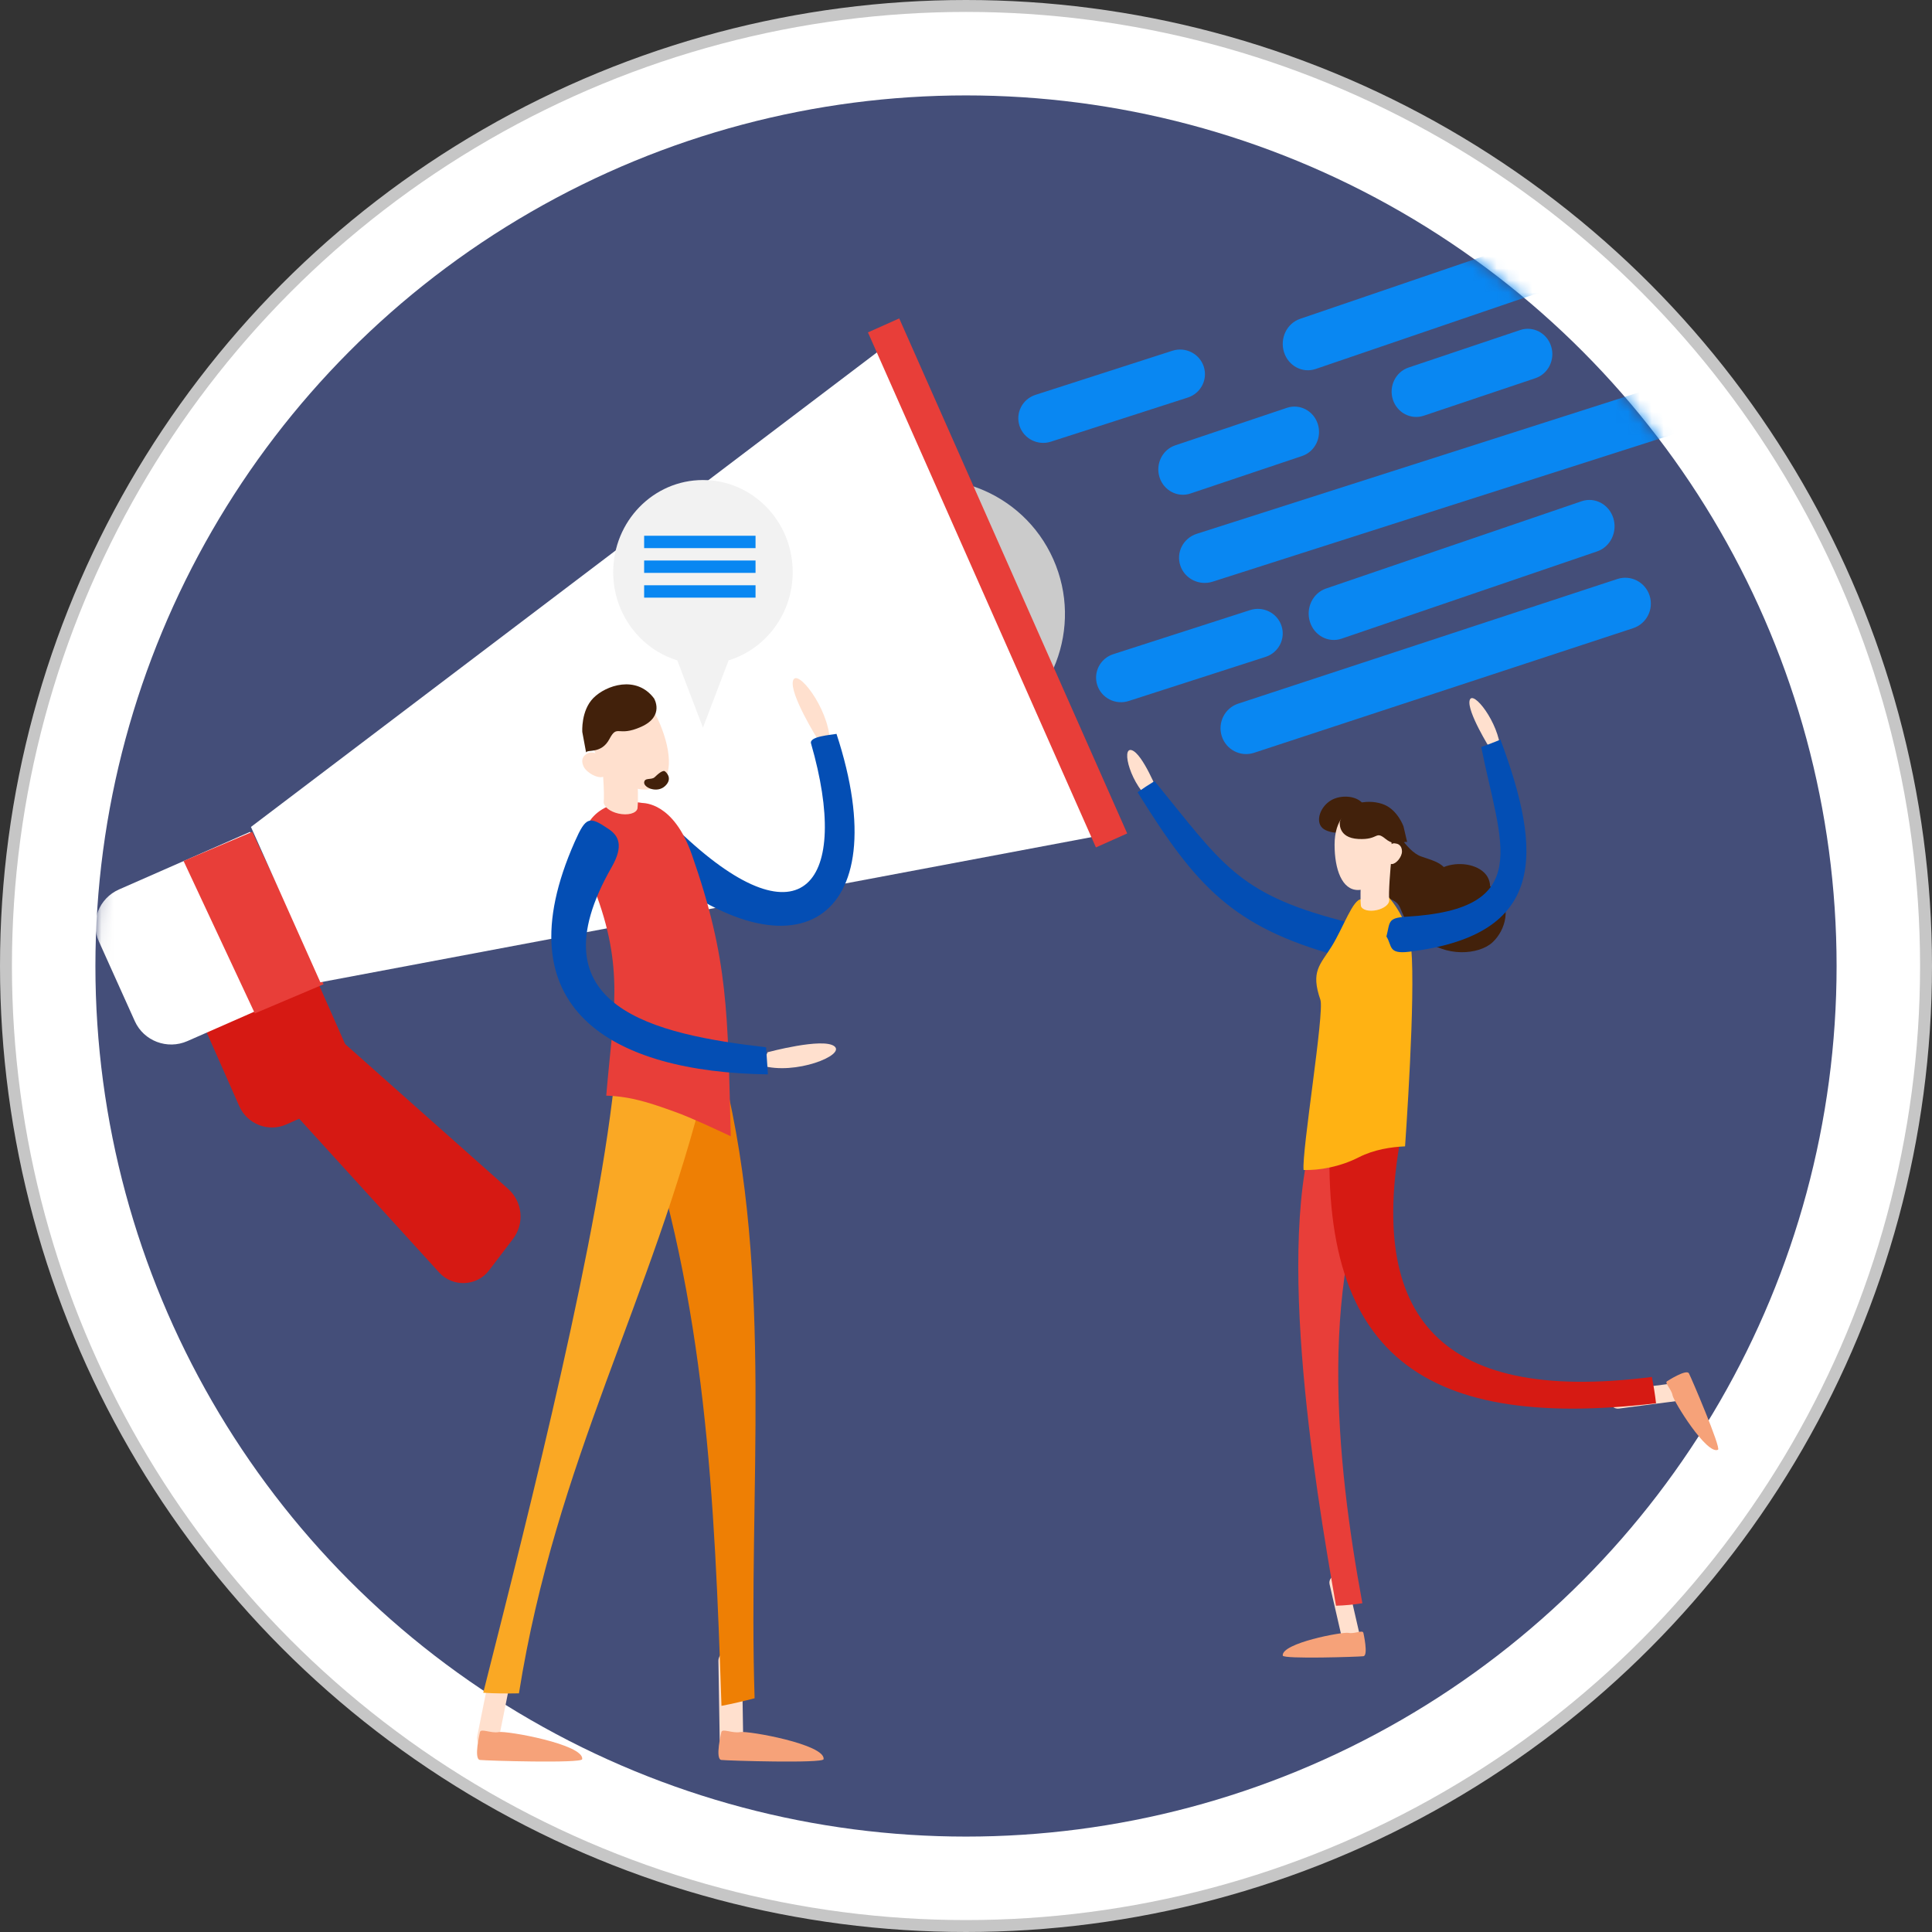<svg width="162" height="162" viewBox="0 0 162 162" fill="none" xmlns="http://www.w3.org/2000/svg">
<rect x="0" y="0" width="162" height="162" fill="#333333" stroke="none"/>
<circle cx="81" cy="81" r="80.5" fill="white" stroke="#C6C6C6"/>
<circle cx="81" cy="81" r="73" fill="#444E79"/>
<mask id="mask0" mask-type="alpha" maskUnits="userSpaceOnUse" x="8" y="8" width="146" height="146">
<circle cx="81" cy="81" r="73" fill="#444E79"/>
</mask>
<g mask="url(#mask0)">
<path fill-rule="evenodd" clip-rule="evenodd" d="M30.607 91.328L24.026 94.279C22.509 94.959 20.733 94.271 20.058 92.743L17.13 86.112L26.457 81.93L30.607 91.328Z" fill="#D61913"/>
<path fill-rule="evenodd" clip-rule="evenodd" d="M15.71 87.298L26.694 82.47L20.966 69.753L9.982 74.581C8.297 75.321 7.54 77.269 8.289 78.933L11.304 85.626C12.053 87.289 14.026 88.038 15.71 87.298Z" fill="white"/>
<path fill-rule="evenodd" clip-rule="evenodd" d="M21.369 84.974L27.129 82.535L21.151 69.753L15.391 72.192L21.369 84.974Z" fill="#E83E39"/>
<path fill-rule="evenodd" clip-rule="evenodd" d="M43.014 103.886L41.007 106.524C39.986 107.866 37.966 107.953 36.829 106.704L21.912 90.316L27.027 85.844L42.597 99.678C43.821 100.766 44.002 102.587 43.014 103.886Z" fill="#D61913"/>
<path fill-rule="evenodd" clip-rule="evenodd" d="M67.67 56.084C65.133 50.38 67.699 43.699 73.401 41.161C79.103 38.623 85.782 41.189 88.32 46.893C90.857 52.597 88.291 59.279 82.589 61.816C76.887 64.355 70.207 61.788 67.67 56.084Z" fill="#CBCBCB"/>
<path fill-rule="evenodd" clip-rule="evenodd" d="M92.776 69.958L26.861 82.365L21.042 69.34L74.423 28.874L92.776 69.958Z" fill="white"/>
<path fill-rule="evenodd" clip-rule="evenodd" d="M94.516 69.885L91.894 71.057L72.778 27.872L75.401 26.699L94.516 69.885Z" fill="#E83E39"/>
<path fill-rule="evenodd" clip-rule="evenodd" d="M98.547 37.342L107.905 34.198C108.986 33.834 110.148 34.444 110.501 35.559C110.853 36.675 110.262 37.874 109.18 38.237L99.823 41.381C98.741 41.744 97.579 41.134 97.227 40.019C96.875 38.904 97.466 37.705 98.547 37.342Z" fill="#0987F2"/>
<path fill-rule="evenodd" clip-rule="evenodd" d="M118.111 30.818L127.468 27.674C128.55 27.311 129.712 27.921 130.064 29.036C130.416 30.151 129.825 31.35 128.744 31.713L119.386 34.857C118.305 35.221 117.142 34.611 116.79 33.495C116.438 32.38 117.029 31.181 118.111 30.818Z" fill="#0987F2"/>
<path fill-rule="evenodd" clip-rule="evenodd" d="M103.825 59.001L135.613 48.551C136.741 48.181 137.953 48.803 138.32 49.941C138.688 51.079 138.071 52.303 136.943 52.673L105.155 63.123C104.027 63.494 102.815 62.872 102.448 61.733C102.081 60.595 102.697 59.372 103.825 59.001Z" fill="#0987F2"/>
<path fill-rule="evenodd" clip-rule="evenodd" d="M100.348 44.761L167.349 23.325C168.478 22.964 169.69 23.57 170.058 24.678C170.425 25.787 169.809 26.978 168.68 27.339L101.679 48.775C100.551 49.135 99.338 48.53 98.97 47.421C98.603 46.313 99.22 45.122 100.348 44.761Z" fill="#0987F2"/>
<path fill-rule="evenodd" clip-rule="evenodd" d="M111.188 49.349L132.621 42.029C133.728 41.651 134.918 42.286 135.279 43.447C135.639 44.607 135.034 45.855 133.927 46.233L112.494 53.553C111.387 53.931 110.197 53.296 109.837 52.135C109.476 50.974 110.081 49.727 111.188 49.349Z" fill="#0987F2"/>
<path fill-rule="evenodd" clip-rule="evenodd" d="M109.015 26.735L130.447 19.416C131.554 19.038 132.744 19.672 133.105 20.833C133.466 21.994 132.86 23.242 131.753 23.62L110.321 30.939C109.213 31.317 108.023 30.683 107.663 29.522C107.302 28.361 107.907 27.113 109.015 26.735Z" fill="#0987F2"/>
<path fill-rule="evenodd" clip-rule="evenodd" d="M93.348 54.854L104.825 51.156C105.921 50.803 107.098 51.395 107.455 52.479C107.812 53.563 107.213 54.728 106.118 55.081L94.64 58.78C93.545 59.133 92.367 58.54 92.01 57.456C91.654 56.372 92.252 55.208 93.348 54.854Z" fill="#0987F2"/>
<path fill-rule="evenodd" clip-rule="evenodd" d="M86.826 33.109L98.304 29.411C99.4 29.058 100.577 29.65 100.934 30.734C101.291 31.818 100.692 32.983 99.596 33.336L88.119 37.035C87.023 37.388 85.846 36.795 85.489 35.711C85.132 34.627 85.731 33.462 86.826 33.109Z" fill="#0987F2"/>
</g>
<path fill-rule="evenodd" clip-rule="evenodd" d="M141.467 116.756C141.471 116.706 141.47 116.655 141.464 116.604C141.416 116.19 141.06 115.896 140.669 115.947L135.575 116.611C135.184 116.663 134.905 117.04 134.954 117.453C135.002 117.867 135.358 118.161 135.749 118.11L140.843 117.446C141.186 117.401 141.441 117.106 141.467 116.756Z" fill="#FFE0CE"/>
<path fill-rule="evenodd" clip-rule="evenodd" d="M139.785 115.818C139.785 115.818 141.408 114.765 141.618 115.159C141.828 115.554 144.33 121.422 144.057 121.56C143.125 122.031 140.329 117.503 140.243 116.992C140.156 116.48 139.547 115.966 139.785 115.818Z" fill="#F6A279"/>
<path fill-rule="evenodd" clip-rule="evenodd" d="M97.124 66.495C97.124 66.495 95.822 63.191 94.895 62.903C93.968 62.614 94.813 65.885 96.628 67.234L97.124 66.495Z" fill="#FFE0CE"/>
<path fill-rule="evenodd" clip-rule="evenodd" d="M96.811 65.495C96.322 65.802 95.846 66.105 95.385 66.43C100.287 74.32 103.35 77.718 112.178 80.155C113.529 80.528 113.809 80.059 113.91 78.882C114.135 78.839 114.136 78.849 113.91 78.882C114.011 77.704 113.699 77.518 112.377 77.171C103.738 74.902 102.429 72.377 96.811 65.495Z" fill="#034EB4"/>
<path fill-rule="evenodd" clip-rule="evenodd" d="M113.319 138.12C113.369 138.12 113.42 138.116 113.471 138.106C113.882 138.032 114.148 137.677 114.064 137.313L112.974 132.571C112.891 132.206 112.489 131.971 112.079 132.045C111.668 132.12 111.402 132.475 111.486 132.839L112.576 137.581C112.649 137.9 112.966 138.12 113.319 138.12Z" fill="#FFE0CE"/>
<path fill-rule="evenodd" clip-rule="evenodd" d="M112.025 134.641C112.765 134.622 113.504 134.546 114.236 134.435C112.036 122.553 110.371 106.605 116.253 95.499C114.468 94.614 112.672 93.749 110.873 92.892C106.574 102.568 110.235 124.419 112.025 134.641Z" fill="#E83E39"/>
<path fill-rule="evenodd" clip-rule="evenodd" d="M138.86 117.667C138.775 116.925 138.657 116.19 138.509 115.458C120.187 117.792 114.371 109.994 117.725 93.974C115.719 93.441 113.703 92.952 111.687 92.457C109.942 113.231 118.725 120.033 138.86 117.667Z" fill="#D61A13"/>
<path fill-rule="evenodd" clip-rule="evenodd" d="M111.647 67.085C112.394 66.667 113.56 66.692 114.164 67.259C114.767 67.825 114.532 68.825 113.916 69.403C113.3 69.981 111.485 69.991 110.882 69.425C110.279 68.858 110.702 67.615 111.647 67.085Z" fill="#42210B"/>
<path fill-rule="evenodd" clip-rule="evenodd" d="M120.976 74.184C122.349 73.456 124.494 73.65 125.605 74.836C126.716 76.022 126.285 77.953 125.154 79.011C124.024 80.069 121.158 80.297 119.37 78.646C118.175 77.544 119.238 75.105 120.976 74.184Z" fill="#42210B"/>
<path fill-rule="evenodd" clip-rule="evenodd" d="M120.859 72.798C121.948 72.241 123.625 72.346 124.473 73.193C125.321 74.041 124.947 75.461 124.041 76.255C123.136 77.049 120.524 76.957 119.676 76.11C118.828 75.262 119.48 73.502 120.859 72.798Z" fill="#42210B"/>
<path fill-rule="evenodd" clip-rule="evenodd" d="M116.668 68.974C116.668 68.974 117.871 71.363 119.163 71.814C120.455 72.266 121.204 72.343 121.87 73.999C122.537 75.655 124.346 74.543 124.509 76.427C124.673 78.311 120.531 80.939 118.59 78.287C116.991 76.103 117.86 75.856 116.294 75.265C115.675 75.031 114.641 74.421 114.137 73.178C113.632 71.936 116.668 68.974 116.668 68.974Z" fill="#42210B"/>
<path fill-rule="evenodd" clip-rule="evenodd" d="M116.689 70.831C116.689 72.927 115.183 74.627 113.863 74.627C112.542 74.627 111.906 72.927 111.906 70.831C111.906 68.735 112.977 67.668 114.297 67.668C115.618 67.668 116.689 68.735 116.689 70.831Z" fill="#FFE0CE"/>
<path fill-rule="evenodd" clip-rule="evenodd" d="M117.557 71.394C117.557 71.858 117.063 72.452 116.703 72.452C116.343 72.452 116.253 72.076 116.253 71.611C116.253 71.147 116.545 70.712 116.905 70.712C117.265 70.712 117.557 70.929 117.557 71.394Z" fill="#FFE0CE"/>
<path fill-rule="evenodd" clip-rule="evenodd" d="M117.684 69.292C117.684 69.292 117.212 67.963 116.092 67.483C114.973 67.003 112.814 67.086 112.348 68.924C112.348 68.924 112.145 70.258 113.9 70.349C115.655 70.439 115.28 69.61 116.19 70.349C117.101 71.088 117.819 70.445 117.993 70.618L117.684 69.292Z" fill="#42210B"/>
<path fill-rule="evenodd" clip-rule="evenodd" d="M109.309 98.108C110.625 98.139 112.339 97.855 113.957 97.03C115.201 96.396 116.632 96.176 117.816 96.123C118.113 91.807 118.819 80.433 118.146 78.334C117.31 75.731 115.818 74.626 115.818 74.626C115.818 74.626 114.869 75.471 114.163 75.407C113.457 75.341 112.634 77.794 111.661 79.357C110.686 80.919 109.885 81.44 110.716 83.832C111.073 84.861 109.133 96.61 109.309 98.108Z" fill="#FFB213"/>
<path fill-rule="evenodd" clip-rule="evenodd" d="M116.689 71.805L114.276 71.584C114.244 71.894 113.991 74.847 114.113 75.96C114.202 76.303 114.803 76.46 115.457 76.311C116.044 76.177 116.47 75.842 116.486 75.526L116.489 75.526C116.416 74.859 116.576 72.888 116.689 71.805Z" fill="#FFE0CE"/>
<path fill-rule="evenodd" clip-rule="evenodd" d="M114.321 136.918C114.321 136.918 114.757 138.824 114.321 138.876C113.884 138.929 107.598 139.13 107.561 138.824C107.435 137.778 112.574 136.812 113.078 136.918C113.582 137.024 114.263 136.641 114.321 136.918Z" fill="#F6A279"/>
<path fill-rule="evenodd" clip-rule="evenodd" d="M124.964 62.81C124.964 62.81 122.981 59.649 123.232 58.72C123.483 57.791 125.678 60.564 125.818 62.885L124.964 62.81Z" fill="#FFE0CE"/>
<path fill-rule="evenodd" clip-rule="evenodd" d="M124.201 62.642C124.747 62.44 125.323 62.228 125.814 62.015C129.366 71.565 129.682 78.407 118.145 79.806C116.38 80.021 116.75 79.304 116.253 78.527C116.567 77.295 116.327 76.96 117.969 76.864C128.705 76.236 125.835 70.797 124.201 62.642Z" fill="#034EB4"/>
<path fill-rule="evenodd" clip-rule="evenodd" d="M40.908 146.67C40.848 146.67 40.787 146.664 40.726 146.651C40.235 146.55 39.919 146.065 40.018 145.569L41.319 139.099C41.419 138.603 41.898 138.282 42.388 138.383C42.879 138.484 43.195 138.969 43.095 139.466L41.795 145.935C41.707 146.37 41.329 146.67 40.908 146.67Z" fill="#FFE0CE"/>
<path fill-rule="evenodd" clip-rule="evenodd" d="M40.246 145.236C40.246 145.236 39.692 147.51 40.246 147.574C40.8 147.637 48.773 147.876 48.819 147.51C48.979 146.262 42.461 145.109 41.822 145.236C41.183 145.362 40.319 144.905 40.246 145.236Z" fill="#F6A279"/>
<path fill-rule="evenodd" clip-rule="evenodd" d="M68.547 61.953C68.547 61.953 66.181 58.176 66.496 57.078C66.81 55.98 69.437 59.299 69.581 62.053L68.547 61.953Z" fill="#FFE0CE"/>
<path fill-rule="evenodd" clip-rule="evenodd" d="M68.006 62.342C67.829 61.731 69.71 61.627 70.141 61.535C75.33 77.335 66.516 82.787 54.034 72.057C52.125 70.416 53.151 70.406 54.33 69.466C54.134 69.162 54.127 69.165 54.33 69.466C55.508 68.527 55.797 68.629 57.322 70.054C67.289 79.371 71.37 74.005 68.006 62.342Z" fill="#044EB4"/>
<path fill-rule="evenodd" clip-rule="evenodd" d="M61.543 146.649C61.479 146.662 61.413 146.669 61.346 146.67C60.801 146.678 60.353 146.279 60.346 145.78L60.24 139.281C60.232 138.783 60.668 138.372 61.211 138.364C61.755 138.357 62.203 138.756 62.211 139.255L62.316 145.753C62.323 146.19 61.991 146.559 61.543 146.649Z" fill="#FFE0CE"/>
<path fill-rule="evenodd" clip-rule="evenodd" d="M63.275 142.401C62.353 142.642 61.431 142.86 60.496 143.037C59.925 125.757 59.215 109.219 53.493 92.525C55.883 91.684 58.279 90.868 60.688 90.086C64.903 107.221 62.708 125.086 63.275 142.401Z" fill="#EE7F04"/>
<path fill-rule="evenodd" clip-rule="evenodd" d="M43.513 141.989C42.513 142.007 41.518 142.004 40.52 141.939C44.513 126.182 50.35 103.133 51.625 89.567C54.156 89.885 56.685 90.234 59.202 90.649C54.627 109.098 46.635 122.411 43.513 141.989Z" fill="#FAA824"/>
<path fill-rule="evenodd" clip-rule="evenodd" d="M60.486 145.236C60.486 145.236 59.933 147.51 60.486 147.574C61.04 147.637 69.013 147.876 69.06 147.51C69.219 146.262 62.702 145.109 62.063 145.236C61.424 145.362 60.559 144.905 60.486 145.236Z" fill="#F6A279"/>
<path fill-rule="evenodd" clip-rule="evenodd" d="M50.835 91.871C52.953 91.941 54.548 92.493 56.61 93.235C58.011 93.74 59.937 94.656 61.277 95.278C61.001 85.003 61.114 80.516 58.014 71.665C56.468 67.25 53.991 67.352 53.837 67.327C50.989 66.853 48.429 68.472 48.873 71.692C49.021 72.768 49.254 73.072 49.805 74.492C52.421 81.239 51.409 84.899 50.835 91.871Z" fill="#E83E39"/>
<path fill-rule="evenodd" clip-rule="evenodd" d="M64.365 88.232C64.365 88.232 68.996 86.983 69.962 87.729C70.927 88.475 66.65 90.181 63.873 89.34L64.365 88.232Z" fill="#FFE0CE"/>
<path fill-rule="evenodd" clip-rule="evenodd" d="M64.238 87.817C64.294 88.613 64.346 89.358 64.391 90.087C51.32 89.911 41.984 84.599 48.196 70.575C49.146 68.429 49.426 68.433 51.041 69.52C51.876 70.081 52.315 70.916 51.285 72.716C44.558 84.482 54.901 86.729 64.238 87.817Z" fill="#044EB4"/>
<path fill-rule="evenodd" clip-rule="evenodd" d="M49.815 62.916C50.831 65.373 53.394 66.668 54.92 66.057C56.447 65.446 56.358 63.16 55.341 60.704C54.325 58.247 52.571 57.492 51.044 58.103C49.518 58.714 48.798 60.459 49.815 62.916Z" fill="#FFE0CE"/>
<path fill-rule="evenodd" clip-rule="evenodd" d="M48.827 61.383C48.827 61.383 48.699 59.597 49.755 58.528C50.812 57.458 53.361 56.59 54.84 58.559C54.84 58.559 55.755 60.05 53.763 60.943C51.77 61.835 51.783 60.684 51.101 61.968C50.42 63.251 49.258 62.811 49.144 63.093L48.827 61.383Z" fill="#42210B"/>
<path fill-rule="evenodd" clip-rule="evenodd" d="M50.38 62.837L53.26 62.573C53.298 62.943 53.6 66.469 53.454 67.797C53.348 68.207 52.63 68.394 51.85 68.217C51.149 68.057 50.641 67.656 50.621 67.28L50.618 67.279C50.706 66.483 50.514 64.131 50.38 62.837Z" fill="#FFE0CE"/>
<path fill-rule="evenodd" clip-rule="evenodd" d="M48.925 64.251C49.179 64.811 50.127 65.301 50.58 65.136C51.033 64.971 50.94 64.476 50.685 63.916C50.431 63.356 49.825 62.965 49.371 63.13C48.918 63.296 48.67 63.691 48.925 64.251Z" fill="#FFE0CE"/>
<path fill-rule="evenodd" clip-rule="evenodd" d="M55.789 64.704C55.789 64.704 56.46 65.233 55.789 65.89C55.119 66.547 53.979 66.047 54.012 65.61C54.046 65.173 54.623 65.422 54.888 65.173C55.153 64.923 55.61 64.498 55.789 64.704Z" fill="#42210B"/>
<path fill-rule="evenodd" clip-rule="evenodd" d="M66.468 47.972C66.468 43.708 63.099 40.251 58.943 40.251C54.787 40.251 51.418 43.708 51.418 47.972C51.418 51.469 53.684 54.421 56.791 55.371L58.943 61.016L61.094 55.371C64.202 54.421 66.468 51.469 66.468 47.972Z" fill="#F2F2F2"/>
<path d="M54.012 45.961H63.353V44.923H54.012V45.961Z" fill="#0987F2"/>
<path d="M54.012 48.037H63.353V46.999H54.012V48.037Z" fill="#0987F2"/>
<path d="M54.012 50.113H63.353V49.075H54.012V50.113Z" fill="#0987F2"/>
</svg>
